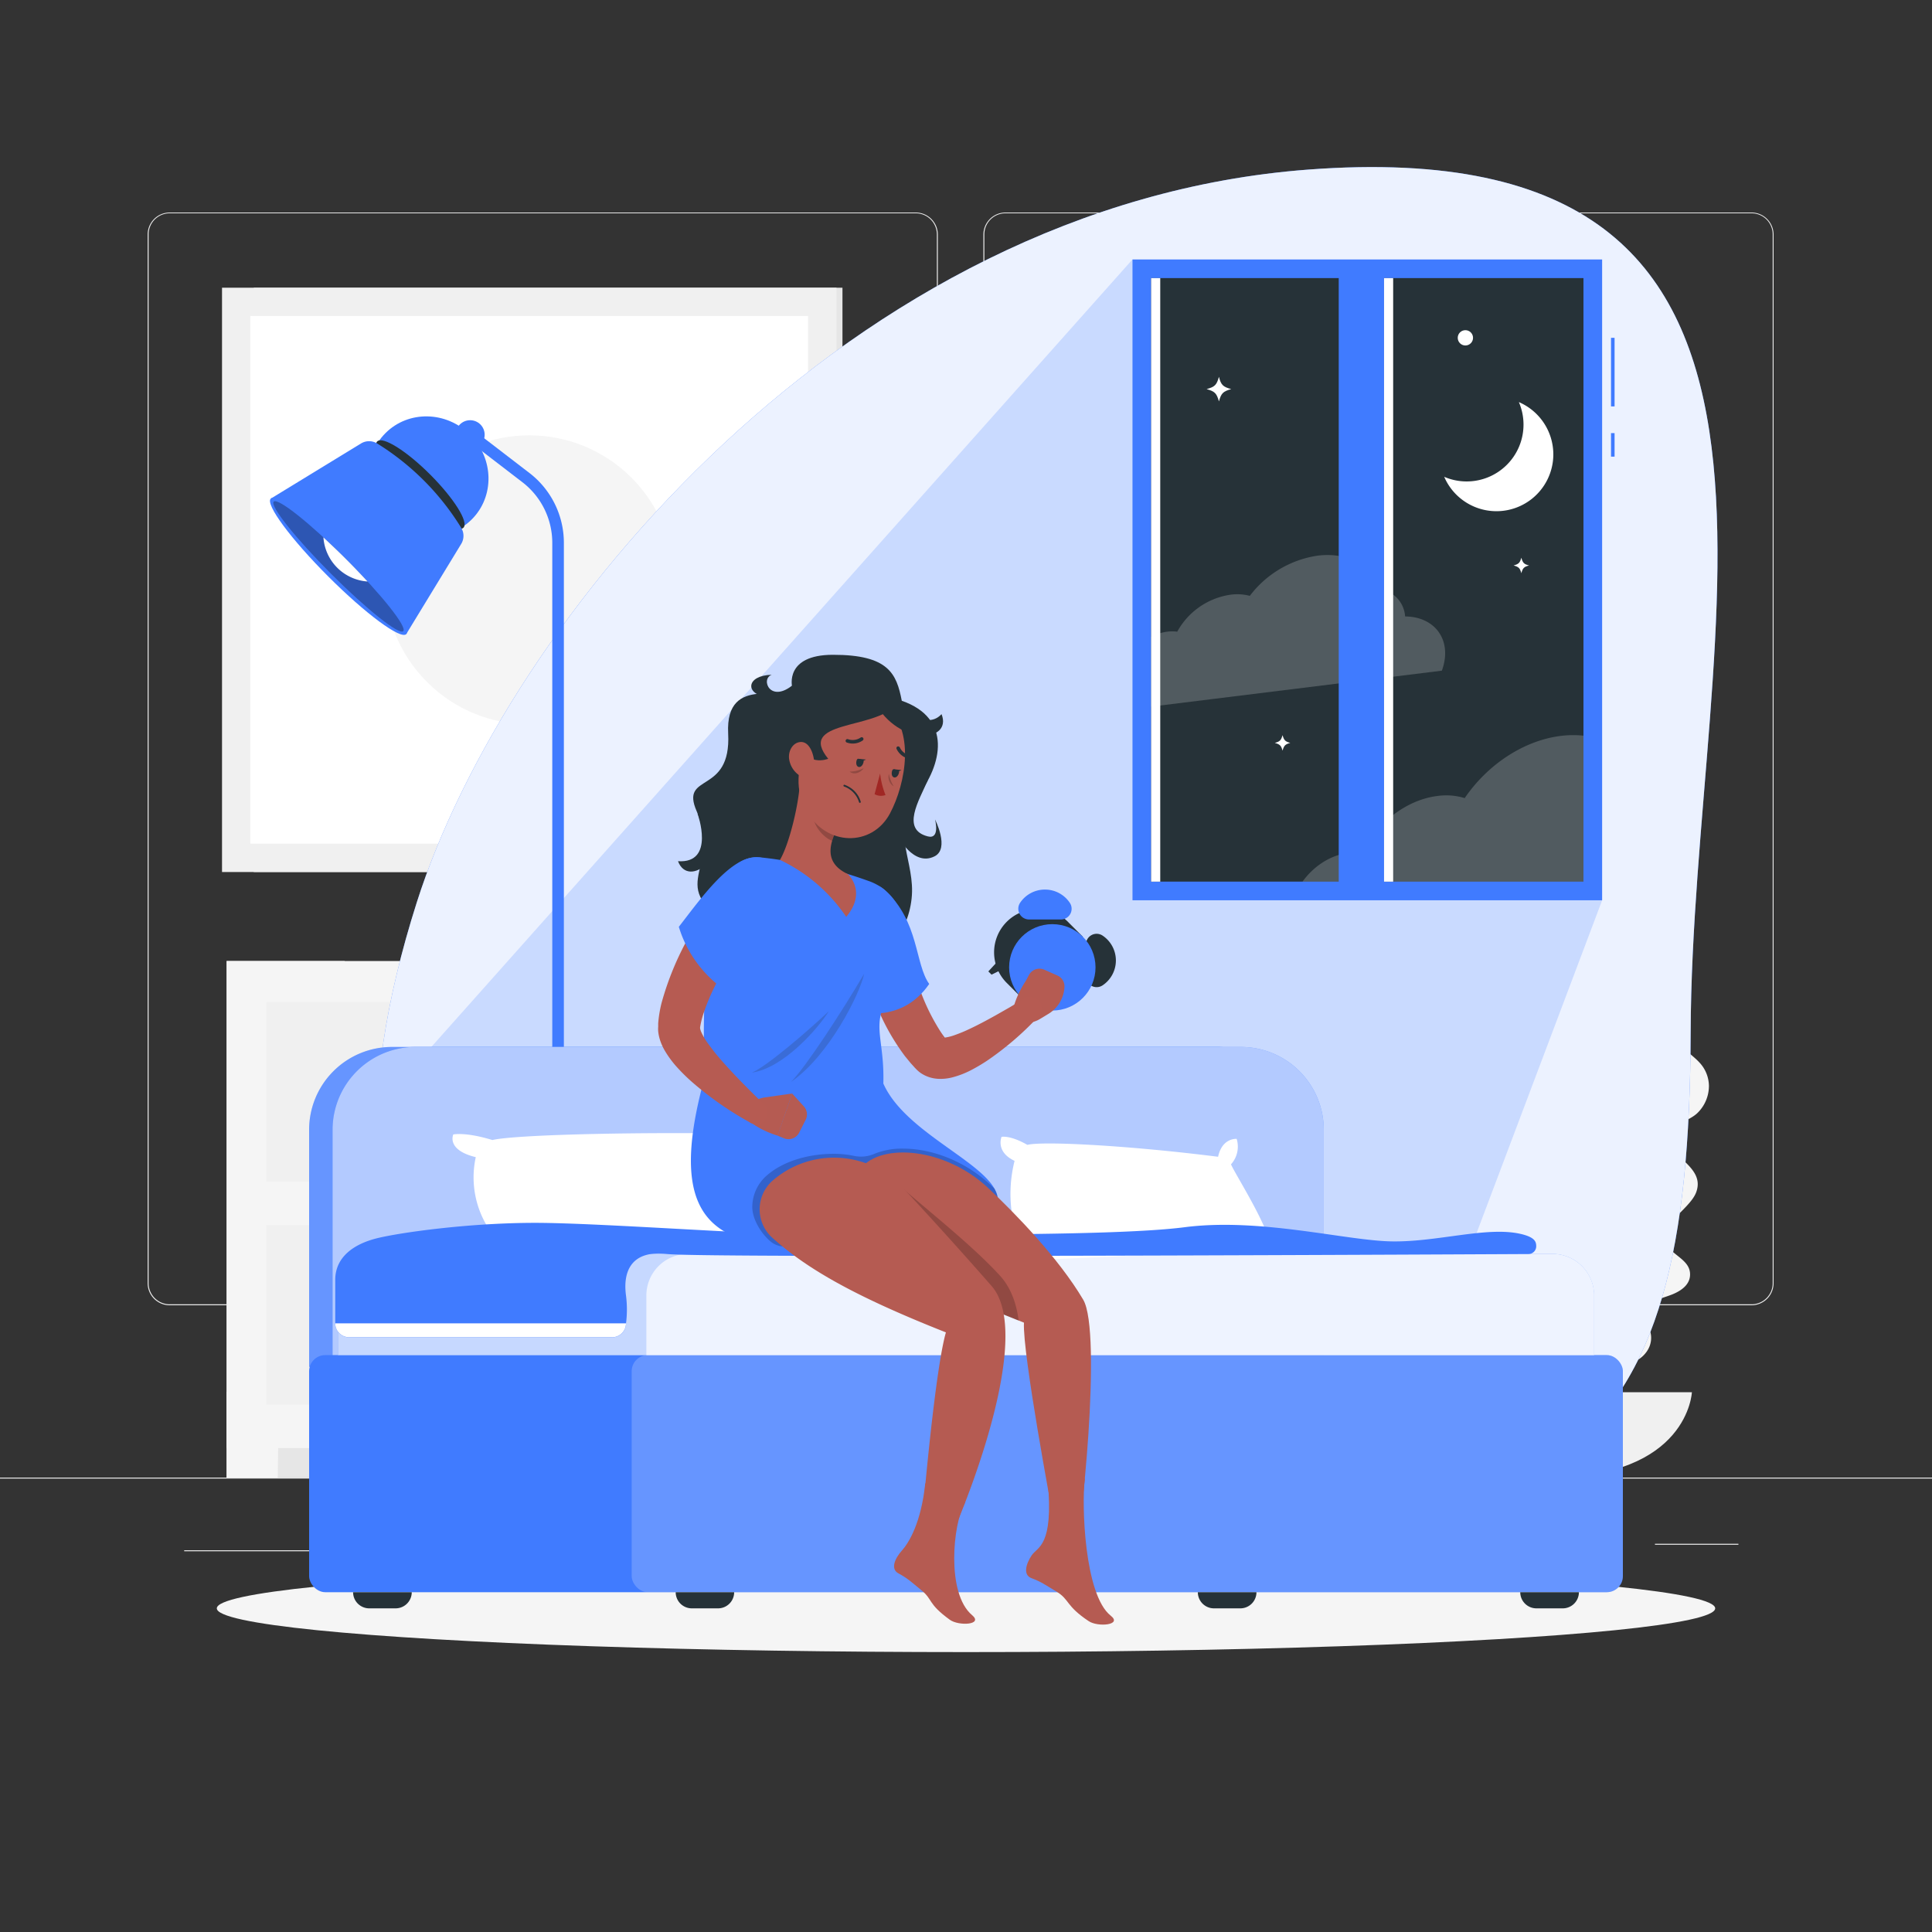 <svg xmlns="http://www.w3.org/2000/svg" xmlns:xlink="http://www.w3.org/1999/xlink" viewBox="0 0 500 500"><rect x="0" y="0" width="500" height="500" fill="#333333" stroke="none"/><defs><clippath id="clip-path"><rect x="275.76" y="94.12" width="156.19" height="111.89" transform="translate(503.92 -203.79) rotate(90)" style="fill:none"></rect></clippath></defs><g id="background-complete"><rect y="382.4" width="500" height="0.25" style="fill:#ebebeb"></rect><rect x="90.46" y="391.92" width="24.87" height="0.25" style="fill:#ebebeb"></rect><rect x="152.33" y="389.21" width="27.5" height="0.25" style="fill:#ebebeb"></rect><rect x="47.67" y="401.21" width="58.11" height="0.25" style="fill:#ebebeb"></rect><rect x="428.3" y="399.53" width="21.6" height="0.25" style="fill:#ebebeb"></rect><rect x="214.79" y="391.14" width="27.93" height="0.25" style="fill:#ebebeb"></rect><rect x="300.67" y="395.31" width="70.22" height="0.25" style="fill:#ebebeb"></rect><path d="M237,337.8H43.91a5.71,5.71,0,0,1-5.7-5.71V60.66A5.71,5.71,0,0,1,43.91,55H237a5.71,5.71,0,0,1,5.71,5.71V332.09A5.71,5.71,0,0,1,237,337.8ZM43.91,55.2a5.46,5.46,0,0,0-5.45,5.46V332.09a5.46,5.46,0,0,0,5.45,5.46H237a5.47,5.47,0,0,0,5.46-5.46V60.66A5.47,5.47,0,0,0,237,55.2Z" style="fill:#ebebeb"></path><path d="M453.31,337.8H260.21a5.72,5.72,0,0,1-5.71-5.71V60.66A5.72,5.72,0,0,1,260.21,55h193.1A5.71,5.71,0,0,1,459,60.66V332.09A5.71,5.71,0,0,1,453.31,337.8ZM260.21,55.2a5.47,5.47,0,0,0-5.46,5.46V332.09a5.47,5.47,0,0,0,5.46,5.46h193.1a5.47,5.47,0,0,0,5.46-5.46V60.66a5.47,5.47,0,0,0-5.46-5.46Z" style="fill:#ebebeb"></path><rect x="58.64" y="248.72" width="30.57" height="133.68" transform="translate(147.86 631.11) rotate(180)" style="fill:#e6e6e6"></rect><polygon points="71.88 382.4 58.64 382.4 58.64 360.21 72.2 360.21 71.88 382.4" style="fill:#f5f5f5"></polygon><rect x="234.85" y="248.72" width="30.57" height="133.68" transform="translate(500.28 631.11) rotate(180)" style="fill:#e6e6e6"></rect><rect x="58.64" y="248.72" width="187.76" height="126.05" transform="translate(305.05 623.48) rotate(180)" style="fill:#f5f5f5"></rect><polygon points="233.17 382.4 246.41 382.4 246.41 360.21 232.85 360.21 233.17 382.4" style="fill:#f5f5f5"></polygon><rect x="68.91" y="259.32" width="167.22" height="46.49" transform="translate(305.05 565.13) rotate(180)" style="fill:#f0f0f0"></rect><rect x="68.91" y="317.04" width="167.22" height="46.49" transform="translate(305.05 680.57) rotate(180)" style="fill:#f0f0f0"></rect><path d="M366.42,287.43c2.9,1.46,10.78-.1,8.16,5.23a45.46,45.46,0,0,1-5.39,7.82c-2.93,3.62-2.38,7.54,1.09,9a4.26,4.26,0,0,1,1.91,1.33c1.6,2.29-2.17,5.36-4,7.65s-2.6,4.54-1.23,6.25c1.51,1.88,4.65,1.19,7.15,1.76,6,1.36-.17,9.65.47,13.91.44,2.91,2.8,3.73,6,4.14,2.62.33,6.12.57,6.26,3.25.13,2.33-2.9,5-3.69,7.41a7.62,7.62,0,0,0,.58,6.43,7.05,7.05,0,0,0,4.72,3.09c3,.63,7.48,0,7.69,3.33.1,1.5-.95,2.83-.22,4.21a4.75,4.75,0,0,0,3.49,2.05,25.37,25.37,0,0,0,8.58-.15c3.49-.64,8.65-3.72,6.76-6.68a4.1,4.1,0,0,0-2.71-1.56c-.83-.17-3.28.1-3.59-.47s.53-2.75.56-3.54a16.51,16.51,0,0,0-1-6.41,19.61,19.61,0,0,0-4.51-7.14c-.83-.84-2.15-1.46-2.32-2.68s.6-2.57,1.45-3.76c1.33-1.88,3.4-3.68,4.15-5.69,1.18-3.17-1.67-4.17-4.31-4.89-2.39-.65-5.54-1.49-4.72-4.39.58-2.09,3.22-3.8,4-5.85,1.06-2.74-1.52-2.84-3.38-3.82-2.41-1.27-3-3.54-2.14-6.41,1.44-4.74,10.13-11.43,5.68-14.51-1.13-.78-2.18-1.05-2.86-2.22s-.83-2.82-1.77-4c-1.5-1.82-4.59-2.12-6.21-3.8-3.32-3.45,3.85-9.56-2.69-11a7.86,7.86,0,0,1-3.82-1.58c-.6-.56-1.09-3.26-1.76-3.45-3-.84-8.41,5-10.11,6.78C370.61,279.26,363,285.69,366.42,287.43Z" style="fill:#e0e0e0"></path><path d="M417.9,367.76c-1.78-3.3-9.57-6.59-4.4-10.42a43.06,43.06,0,0,1,8.94-4.66c4.52-1.89,6.13-6.25,3.84-9.86a5.61,5.61,0,0,1-1-2.56c-.18-3.33,4.79-4.13,7.65-5.33s4.72-3,4.43-5.64c-.33-2.86-3.48-4.11-5.37-6.24-4.58-5.13,5.31-9.78,7-14.54,1.17-3.25-.48-5.55-3.09-8-2.13-2-5.09-4.39-3.78-7.23,1.13-2.45,5.21-3.27,7.22-5.28a9.78,9.78,0,0,0,2.93-7,9,9,0,0,0-2.51-6.08c-2.29-2.5-6.61-4.63-5-8.2.72-1.59,2.35-2.3,2.45-4.17a6.07,6.07,0,0,0-2-4.27,25.65,25.65,0,0,0-7.65-5.17c-3.42-1.52-9.62-1.57-9.54,2.65a5.18,5.18,0,0,0,1.56,3.27c.65.69,2.94,1.94,2.91,2.71s-1.93,2.49-2.39,3.28a21.77,21.77,0,0,0-2.53,7.19,27.12,27.12,0,0,0,.15,10.12c.29,1.37,1.12,2.82.62,4.18s-1.91,2.26-3.29,2.95c-2.19,1.1-5,1.65-6.72,3.25-2.73,2.51-.75,5.31,1.2,7.69,1.76,2.14,4.08,4.95,1.81,7.42-1.63,1.78-4.88,1.9-6.67,3.5-2.4,2.14-.18,3.86.93,6,1.45,2.8.77,5.5-1.54,7.9-3.81,4-15.05,5.41-12.78,11.33.58,1.5,1.36,2.42,1.33,4.05s-.77,3.4-.55,5.16c.35,2.78,2.92,5,3.45,7.74,1.08,5.59-8.52,7.4-3.52,12.95a9.33,9.33,0,0,1,2.52,4c.23,1-.79,4-.29,4.63,2.2,2.72,10.09.12,12.55-.67C409.83,373.53,420,371.69,417.9,367.76Z" style="fill:#f5f5f5"></path><path d="M437.86,360.31s-.94,22.09-37.1,22.09-37.1-22.09-37.1-22.09Z" style="fill:#f0f0f0"></path><rect x="65.67" y="74.45" width="152.36" height="151.22" transform="translate(283.7 300.13) rotate(180)" style="fill:#e6e6e6"></rect><rect x="57.45" y="74.45" width="159.02" height="151.22" transform="translate(273.93 300.13) rotate(180)" style="fill:#f0f0f0"></rect><rect x="68.69" y="77.9" width="136.54" height="144.34" transform="translate(287.03 13.1) rotate(90)" style="fill:#fff"></rect><circle cx="136.97" cy="150.07" r="37.4" transform="translate(-66 140.8) rotate(-45)" style="fill:#f5f5f5"></circle></g><g id="background-simple"><path d="M338.56,43.89C220,52.79,131,160.62,107.85,233.58c-32.26,101.46,7.88,163.91,155.5,167,142.63,3,173.84-21.94,174.19-133.3C437.88,160.7,483.07,33,338.56,43.89Z" style="fill:#407BFF"></path><path d="M338.56,43.89C220,52.79,131,160.62,107.85,233.58c-32.26,101.46,7.88,163.91,155.5,167,142.63,3,173.84-21.94,174.19-133.3C437.88,160.7,483.07,33,338.56,43.89Z" style="fill:#fff;opacity:0.9"></path></g><g id="Shadow"><ellipse id="path" cx="250" cy="416.24" rx="193.89" ry="11.32" style="fill:#f5f5f5"></ellipse></g><g id="Window"><polygon points="293.08 67.15 97.57 286.74 363.68 368.04 414.63 232.99 293.08 67.15" style="fill:#407BFF;opacity:0.2"></polygon><rect x="416.93" y="112.09" width="0.92" height="6.09" style="fill:#407BFF"></rect><rect x="416.93" y="87.43" width="0.92" height="17.75" style="fill:#407BFF"></rect><rect x="293.09" y="67.15" width="121.54" height="165.84" style="fill:#407BFF"></rect><rect x="275.76" y="94.12" width="156.19" height="111.89" transform="translate(503.92 -203.79) rotate(90)" style="fill:#263238"></rect><g style="clip-path:url(#clip-path)"><path d="M363.64,159.54a7.62,7.62,0,0,0-6.76-7.09h0c-1.82-6-7.92-9.63-15.86-8.65a26.93,26.93,0,0,0-17.57,10.41h0a12.68,12.68,0,0,0-5-.3,18.79,18.79,0,0,0-13.78,9.57,9.7,9.7,0,0,0-2.59,0c-5,.62-9.56,4.75-10.38,9.27h0c-3.24,1.73-5.78,4.83-6.3,8.12a6.65,6.65,0,0,0,.34,3.51l87.41-10.81a13.82,13.82,0,0,0,.7-2.65C374.9,164.33,370.42,159.56,363.64,159.54Z" style="fill:#fff;opacity:0.2"></path><path d="M436,215.79c-.37-5.92-4.09-10.25-9.58-11.34h0c-2.57-9.52-11.22-15.38-22.48-14-9.76,1.21-19.07,7.57-24.88,16.1h0A16.31,16.31,0,0,0,372,206c-8.16,1-15.86,7.15-19.52,14.86a11.76,11.76,0,0,0-3.67-.1c-7,.87-13.55,7.3-14.71,14.44h0a18.24,18.24,0,0,0-8.92,12.7,11.52,11.52,0,0,0,.48,5.56l123.86-15.32a23.37,23.37,0,0,0,1-4.17C452,223.59,445.65,216,436,215.79Z" style="fill:#fff;opacity:0.2"></path></g><rect x="273.23" y="144.2" width="158.2" height="11.73" transform="translate(502.39 -202.26) rotate(90)" style="fill:#407BFF"></rect><rect x="281.28" y="148.89" width="156.19" height="2.36" transform="translate(509.44 -209.3) rotate(90)" style="fill:#fff"></rect><rect x="221" y="148.89" width="156.19" height="2.36" transform="translate(449.16 -149.02) rotate(90)" style="fill:#fff"></rect><path d="M402,117.6a14.72,14.72,0,0,1-28.24,5.8,14.71,14.71,0,0,0,19.32-19.34A14.74,14.74,0,0,1,402,117.6Z" style="fill:#fff"></path><path d="M318.64,100.7c-2.12.59-2.6,1.07-3.18,3.19-.59-2.12-1.07-2.6-3.19-3.19,2.12-.58,2.6-1.06,3.19-3.18C316,99.64,316.52,100.12,318.64,100.7Z" style="fill:#fff"></path><circle cx="379.24" cy="87.43" r="1.98" style="fill:#fff"></circle><path d="M395.72,146.34c-1.33.36-1.62.66-2,2-.36-1.32-.66-1.62-2-2,1.32-.37,1.62-.66,2-2C394.1,145.68,394.39,146,395.72,146.34Z" style="fill:#fff"></path><path d="M333.92,192.26c-1.32.37-1.61.66-2,2-.36-1.32-.66-1.61-2-2,1.32-.36,1.62-.66,2-2C332.31,191.6,332.6,191.9,333.92,192.26Z" style="fill:#fff"></path></g><g id="Lamp"><ellipse cx="110.93" cy="123.25" rx="15.19" ry="15.79" transform="translate(-54.66 114.54) rotate(-45)" style="fill:#407BFF"></ellipse><path d="M119.94,136.57c-1.43,1.42-7.58-2.42-13.74-8.59s-10-12.31-8.59-13.74,7.58,2.42,13.74,8.59S121.36,135.15,119.94,136.57Z" style="fill:#263238"></path><path d="M105.13,164.11,70.07,129.05l23.38-14.29a4,4,0,0,1,4.14,0,66.9,66.9,0,0,1,21.76,21.82,4,4,0,0,1,0,4.2Z" style="fill:#407BFF"></path><path d="M105.13,164.11c-1.46,1.45-10.48-5.22-20.16-14.9s-16.35-18.7-14.9-20.16,10.48,5.22,20.16,14.9S106.58,162.65,105.13,164.11Z" style="fill:#407BFF"></path><path d="M104.36,163.34c-1.06,1.06-9.43-5.58-18.68-14.84s-15.9-17.62-14.84-18.68,9.42,5.58,18.68,14.84S105.42,162.28,104.36,163.34Z" style="opacity:0.3"></path><path d="M89.52,144.66c-2-2-4-3.89-5.82-5.59a12.29,12.29,0,0,0,11.42,11.42C93.41,148.64,91.53,146.67,89.52,144.66Z" style="fill:#fff"></path><circle cx="121.67" cy="112.51" r="3.76" style="fill:#407BFF"></circle><path d="M144.43,408.72a1.5,1.5,0,0,1-1.5-1.5V140.42a19.8,19.8,0,0,0-7.69-15.59L120.75,113.7a1.5,1.5,0,0,1,1.83-2.38l14.49,11.13a22.79,22.79,0,0,1,8.86,18v266.8A1.5,1.5,0,0,1,144.43,408.72Z" style="fill:#407BFF"></path><path d="M157.22,411.36H131.63a3.12,3.12,0,0,1-3.11-3.11h0a3.12,3.12,0,0,1,3.11-3.11h25.59a3.12,3.12,0,0,1,3.11,3.11h0A3.12,3.12,0,0,1,157.22,411.36Z" style="fill:#407BFF"></path></g><g id="Bed"><path d="M80,270.95H336.52a0,0,0,0,1,0,0v61.36a21.44,21.44,0,0,1-21.44,21.44H101.44A21.44,21.44,0,0,1,80,332.31V270.95A0,0,0,0,1,80,270.95Z" transform="translate(416.52 624.7) rotate(180)" style="fill:#407BFF"></path><path d="M80,270.95H336.52a0,0,0,0,1,0,0v61.36a21.44,21.44,0,0,1-21.44,21.44H101.44A21.44,21.44,0,0,1,80,332.31V270.95A0,0,0,0,1,80,270.95Z" transform="translate(416.52 624.7) rotate(180)" style="fill:#fff;opacity:0.2"></path><path d="M86.07,270.95H342.59a0,0,0,0,1,0,0v61.36a21.44,21.44,0,0,1-21.44,21.44H107.51a21.44,21.44,0,0,1-21.44-21.44V270.95A0,0,0,0,1,86.07,270.95Z" transform="translate(428.66 624.7) rotate(180)" style="fill:#407BFF"></path><path d="M86.07,270.95H342.59a0,0,0,0,1,0,0v61.36a21.44,21.44,0,0,1-21.44,21.44H107.51a21.44,21.44,0,0,1-21.44-21.44V270.95A0,0,0,0,1,86.07,270.95Z" transform="translate(428.66 624.7) rotate(180)" style="fill:#fff;opacity:0.6"></path><rect x="80" y="350.7" width="340" height="61.36" rx="4.17" transform="translate(500 762.76) rotate(180)" style="fill:#407BFF"></rect><rect x="163.48" y="350.7" width="256.52" height="61.36" rx="4.17" transform="translate(583.48 762.76) rotate(180)" style="fill:#fff;opacity:0.2"></rect><path d="M87.46,324.52H412.54a0,0,0,0,1,0,0v15.43a10.75,10.75,0,0,1-10.75,10.75H98.21a10.75,10.75,0,0,1-10.75-10.75V324.52A0,0,0,0,1,87.46,324.52Z" transform="translate(500 675.22) rotate(180)" style="fill:#407BFF"></path><path d="M87.46,324.52H412.54a0,0,0,0,1,0,0v15.43a10.75,10.75,0,0,1-10.75,10.75H98.21a10.75,10.75,0,0,1-10.75-10.75V324.52A0,0,0,0,1,87.46,324.52Z" transform="translate(500 675.22) rotate(180)" style="fill:#fff;opacity:0.7"></path><path d="M167.28,324.52H412.54a0,0,0,0,1,0,0v15.43a10.75,10.75,0,0,1-10.75,10.75H178a10.75,10.75,0,0,1-10.75-10.75V324.52A0,0,0,0,1,167.28,324.52Z" transform="translate(579.82 675.22) rotate(180)" style="fill:#fff;opacity:0.7"></path><path d="M397.61,416.24h6.83a4.18,4.18,0,0,0,4.18-4.18H393.44A4.18,4.18,0,0,0,397.61,416.24Z" style="fill:#263238"></path><path d="M179,416.24h6.83a4.17,4.17,0,0,0,4.17-4.18H174.87A4.17,4.17,0,0,0,179,416.24Z" style="fill:#263238"></path><path d="M95.56,416.24h6.83a4.18,4.18,0,0,0,4.17-4.18H91.38A4.18,4.18,0,0,0,95.56,416.24Z" style="fill:#263238"></path><path d="M314.13,416.24H321a4.17,4.17,0,0,0,4.17-4.18H310A4.17,4.17,0,0,0,314.13,416.24Z" style="fill:#263238"></path><path d="M224.07,323.38c-.76-5.57-16.44-25.81-18.34-28.21a5,5,0,0,0,1.26-6.7s-5.56,0-6.45,5.06c-34.15-.76-67.29.12-73.11,1.51-7-2.15-10.12-1.44-10.12-1.44s-1.89,4,5.82,5.87a24.45,24.45,0,0,0,8.1,23.91Z" style="fill:#fff"></path><path d="M329,323.38c-.34-5.53-9.37-19.53-10.42-22.05a6.83,6.83,0,0,0,1.47-6.59s-3.74-.35-4.81,4.63c-22.92-2.9-45.32-4.1-49.36-3.08-4.49-2.57-6.68-2.07-6.68-2.07s-1.65,3.84,3.37,6.21A35.07,35.07,0,0,0,266,326.16Z" style="fill:#fff"></path><path d="M97.52,320.47c5.9-1.47,23.76-4,41-4s62.11,3.46,76.44,3.14,72,.53,91.56-2,41.66,3.44,53.55,3.66,24.67-3.94,33.45-1.94c3.81.87,4.05,2.1,4.05,3.21a2,2,0,0,1-2,2s-213.51,1.13-222.81,0-11.61,4.4-10.75,10.75a28.22,28.22,0,0,1,0,7.21,3.6,3.6,0,0,1-3.6,3.6H90.37a3.61,3.61,0,0,1-3.61-3.6V331.23C86.76,325.28,91.63,321.94,97.52,320.47Z" style="fill:#407BFF"></path><path d="M162,342.48a3.6,3.6,0,0,1-3.6,3.6H90.37a3.61,3.61,0,0,1-3.61-3.6Z" style="fill:#fff"></path></g><g id="Character"><path d="M205,177.72c-.77,4.85-17.39-4-16.55,12.13s-12.63,9.92-8.13,20.15c7.06,16.07-10.6,19.53,13,31.66,19.34,10,40.41,10.18,42.6-9.08,1.09-9.63-5.71-17.45,1.21-26.1s9.23-20.63-3.75-25.12c-1.35-7-3.4-11.92-17.85-11.9C203,169.48,205,177.72,205,177.72Z" style="fill:#263238"></path><path d="M205.51,177c-6.1,5.32-8.83-1.28-5.79-2.37-6.69.18-6.87,5-1.5,5.69S208.37,182.1,205.51,177Z" style="fill:#263238"></path><path d="M240.13,201.9c-2.3,5.28-7,12.79,0,14.56,3.24.82,1.86-4.37,1.86-4.37s3.86,7.53-.13,9.53c-5.5,2.76-9.54-5.34-9.54-5.34S233.47,204.58,240.13,201.9Z" style="fill:#263238"></path><path d="M276.57,238.76a11.19,11.19,0,1,0-15.82,15.82l3.68,3.68,15.82-15.82Z" style="fill:#263238"></path><polygon points="265.95 261.58 266.79 262.42 270.73 258.78 267.91 257.62 265.95 261.58" style="fill:#263238"></polygon><path d="M288.79,248.57a7.73,7.73,0,0,0-3.43-6.43,2.77,2.77,0,0,0-4.32,2.3v8.26a2.77,2.77,0,0,0,4.32,2.3A7.73,7.73,0,0,0,288.79,248.57Z" style="fill:#263238"></path><circle cx="272.34" cy="250.35" r="11.18" style="fill:#407BFF"></circle><path d="M270.43,230.22a7.72,7.72,0,0,0-6.43,3.42,2.78,2.78,0,0,0,2.3,4.32h8.26a2.77,2.77,0,0,0,2.3-4.32A7.72,7.72,0,0,0,270.43,230.22Z" style="fill:#407BFF"></path><polygon points="256.61 252.24 255.78 251.4 259.41 247.47 260.57 250.28 256.61 252.24" style="fill:#263238"></polygon><path d="M273.68,252.47l-3.39-1.5a3.09,3.09,0,0,0-4,1.36l-.86,1.6s-3.62,5.22-3.51,9.93l1.23.45a7,7,0,0,0,6.05-.63l2.18-1.32a8.62,8.62,0,0,0,4.1-6.91h0A3.06,3.06,0,0,0,273.68,252.47Z" style="fill:#b55b52"></path><path d="M233.81,238.49c.07.46.17,1.16.27,1.76l.33,1.89c.22,1.26.48,2.53.77,3.78.58,2.51,1.22,5,2,7.43a53.47,53.47,0,0,0,6.11,13.44c.32.5.67,1,1,1.44l.53.68.14.17.06.09-.05-.06a2.42,2.42,0,0,0-.36-.27,1.9,1.9,0,0,0-.67-.29c-.15,0-.24,0-.23,0s.31.08.68,0a12.83,12.83,0,0,0,2.93-.76,35.11,35.11,0,0,0,3.4-1.41c2.31-1.07,4.65-2.33,7-3.64l3.51-2,3.47-2.07.1-.07a3,3,0,0,1,3.74,4.69,78.42,78.42,0,0,1-13.18,11.28,45.91,45.91,0,0,1-4,2.36,23.5,23.5,0,0,1-4.92,1.9,12.37,12.37,0,0,1-3.44.38,9.42,9.42,0,0,1-2.27-.36,8.9,8.9,0,0,1-2.52-1.2,8.77,8.77,0,0,1-1.14-1l-.23-.24-.11-.11-.2-.23-.81-.89c-.51-.61-1-1.22-1.52-1.85a58,58,0,0,1-8.51-16.21,78.42,78.42,0,0,1-2.45-8.55c-.33-1.44-.62-2.89-.88-4.34-.13-.73-.25-1.47-.35-2.21s-.19-1.44-.28-2.35a6.07,6.07,0,0,1,12-1.41Z" style="fill:#b65b52"></path><path d="M229,230.36c8.89,8.09,7.75,19.1,11.48,24.29-7.41,10.74-18.93,7-18.93,7S219.11,221.38,229,230.36Z" style="fill:#407BFF"></path><path d="M258.18,309.79c-1.49-8.53-23.77-16.22-29.57-29.37h0c.27-9.73-2.12-13.58-.36-18.94,8.46-3.55,4.3-13.58,5.25-17.35A13.53,13.53,0,0,0,225,228.07c-1.81-.65-3.72-1.3-5.58-1.87a126,126,0,0,0-17.54-3.65c-1.69-.27-3.35-.48-4.93-.64-5.89-.62-9.57,4.18-11,9.92-3.74,14.88-4.36,34.33-3.38,46.24-12.84,45.76,8.27,46.58,46.4,44C241.34,321.19,260.28,321.89,258.18,309.79Z" style="fill:#407BFF"></path><path d="M258.18,309.79a6.72,6.72,0,0,0-.81-2.16v0l-1.05-1c-6.27-5.87-14.74-9.37-22.64-9.37a19,19,0,0,0-7.35,1.33,8.65,8.65,0,0,1-5.21.57,25.67,25.67,0,0,0-5.26-.56c-6.06,0-12.81,1.62-17.39,5.59a10.87,10.87,0,0,0-3.78,8.16c0,3.14,2.19,6.69,4.53,8.78h0a6,6,0,0,0,3.58,1.5c7.34.53,16.14.08,26.1-.6C241.34,321.19,260.28,321.89,258.18,309.79Z" style="opacity:0.2"></path><path d="M214.5,261.7c-5.48,5.17-16.23,14.42-19.91,15.88C202.76,276.48,211.86,266,214.5,261.7Z" style="fill:#263238;opacity:0.2"></path><path d="M223.65,252c-5.72,9.73-15.13,24.19-18.93,28C214.65,273.12,222.59,257.08,223.65,252Z" style="fill:#263238;opacity:0.2"></path><path d="M207,202.54c-.29,5.86-2.81,16.08-5.15,20A42.85,42.85,0,0,1,219,237.28c5.5-6.54.4-11.08.4-11.08-6-2.81-4.85-7.45-2.84-11.6Z" style="fill:#b55b52"></path><path d="M211.3,207.82l5.24,6.77a18.53,18.53,0,0,0-1.19,3c-2.33-.85-5.09-4.17-4.82-6.75A8.73,8.73,0,0,1,211.3,207.82Z" style="opacity:0.2"></path><path d="M208.44,190.58c-1.93,9.45-2.94,13.41.39,19.41,5,9,16.82,9.26,21.48.56,4.19-7.83,6.64-22-1.3-28.05S210.37,181.13,208.44,190.58Z" style="fill:#b55b52"></path><path d="M231.74,182.51c-5.4,6.33-25.57,3.87-17.4,13.86,0,0-5.84,2.43-8-4.76S219.64,170.31,231.74,182.51Z" style="fill:#263238"></path><path d="M226.34,181.72c6.52,11.72,20.2,10.26,17.33,3.1-4.45,4.79-11.68-3.1-11.68-3.1Z" style="fill:#263238"></path><path d="M186.18,208.88c3.08,13.05-8,21.19-10.71,14,9.74.63,5.07-12.26,5.07-12.26Z" style="fill:#263238"></path><path d="M230.05,200.29a9.46,9.46,0,0,0,1.25,3.22A2.84,2.84,0,0,1,230.05,200.29Z" style="opacity:0.2"></path><path d="M223.52,198.8a8.27,8.27,0,0,1-3.63.9C221.3,200.81,223.09,199.58,223.52,198.8Z" style="opacity:0.2"></path><path d="M221.67,196.87c-.2.75,0,1.47.53,1.61s1.06-.38,1.26-1.14-.2-.66-.7-.8S221.87,196.11,221.67,196.87Z" style="fill:#263238"></path><path d="M227.77,200.19a21.08,21.08,0,0,0,1.4,5.56,3.38,3.38,0,0,1-2.83-.22Z" style="fill:#a02724"></path><path d="M219.78,203.68a6.92,6.92,0,0,0-1.19-.57.22.22,0,0,0-.29.13.23.23,0,0,0,.13.3,6.2,6.2,0,0,1,3.88,4.06.23.23,0,0,0,.27.17.22.22,0,0,0,.18-.27A6.44,6.44,0,0,0,219.78,203.68Z" style="fill:#263238"></path><path d="M204.29,196.8a6.18,6.18,0,0,0,3,4.13c2,1,3.51-1,3.43-3.48-.07-2.21-1.17-5.41-3.37-5.42S203.78,194.53,204.29,196.8Z" style="fill:#b55b52"></path><path d="M223.12,190.8a.51.51,0,0,0-.36.06,3.65,3.65,0,0,1-3.3.44.46.46,0,0,0-.37.84,4.55,4.55,0,0,0,4.17-.5.48.48,0,0,0,.14-.64A.51.51,0,0,0,223.12,190.8Z" style="fill:#263238"></path><path d="M232.59,193.2a.45.45,0,0,0-.34,0,.46.46,0,0,0-.21.62,4.55,4.55,0,0,0,3.32,2.56.45.45,0,0,0,.51-.4.46.46,0,0,0-.4-.51,3.66,3.66,0,0,1-2.61-2.06A.48.48,0,0,0,232.59,193.2Z" style="fill:#263238"></path><path d="M222.12,196.37l2,.2S222.32,197.62,222.12,196.37Z" style="fill:#263238"></path><path d="M230.85,199.58c-.2.75,0,1.47.53,1.61s1.06-.38,1.26-1.13-.2-.67-.7-.81S231.05,198.82,230.85,199.58Z" style="fill:#263238"></path><path d="M231.3,199.08l2,.2S231.5,200.34,231.3,199.08Z" style="fill:#263238"></path><path d="M198,284l7-1-3.74,10.91s-6.12-1.73-9-5.44l.68-1.13A7,7,0,0,1,198,284Z" style="fill:#b55b52"></path><path d="M208.5,289.82l-1.68,3.31a3.08,3.08,0,0,1-3.92,1.46l-1.67-.69L205,283l3.06,3.36A3.09,3.09,0,0,1,208.5,289.82Z" style="fill:#b55b52"></path><path d="M198.11,233.85c-1.54,2.19-3.2,4.59-4.72,6.94s-3,4.75-4.44,7.17-2.74,4.85-3.95,7.28a52.81,52.81,0,0,0-3,7.26,22.13,22.13,0,0,0-.82,3.39l0,.2,0,.1v0a.5.5,0,0,0,0-.16c0-.05,0,0,0,.07a4.23,4.23,0,0,0,.31,1,16.28,16.28,0,0,0,1.73,2.94c.73,1,1.55,2.1,2.42,3.14,3.52,4.17,7.66,8.31,11.73,12.3l.07.07a3,3,0,0,1-3.6,4.8,86,86,0,0,1-15-10.55,48.12,48.12,0,0,1-3.45-3.41,26.33,26.33,0,0,1-3.24-4.31,14.09,14.09,0,0,1-1.38-3.06,11,11,0,0,1-.43-2.1,8.47,8.47,0,0,1,0-1.25v-.49l0-.35a31.9,31.9,0,0,1,.86-5.23,75.91,75.91,0,0,1,7.3-17.55c1.49-2.69,3-5.31,4.71-7.85s3.32-5,5.25-7.56a6.07,6.07,0,0,1,9.81,7.16Z" style="fill:#b65b52"></path><path d="M280.33,336.35c-6.33-10.7-17.52-22.27-24.7-29-11-10.26-27.4-11.7-32.86-5-3.79,4.62-5.38,14.07-.92,18.05C230.42,328,240.46,332.6,265,342.3c-.44,7.84,7.36,49.31,7.36,49.31l5.86,9.07C279.64,398.93,285.34,344.82,280.33,336.35Z" style="fill:#b55b52"></path><path d="M258.83,330.19c-6.91-7.6-18.12-16.45-25.54-22.91A24,24,0,0,0,223.07,302l-.3.34c-3.79,4.62-5.38,14.07-.92,18.05,8.41,7.5,18.22,12.05,41.77,21.37C263,336.76,261.28,332.88,258.83,330.19Z" style="opacity:0.2"></path><path d="M267,402.52c1.51-2.26,5.7-2.27,4.16-19.14,0,0,10-3.56,9.57-.29-.78,5.93-.18,29.62,6.74,35.06,3.07,2.42-3.35,3-5.73,1.39-6-4-4.89-5.57-8.36-7.66-3-1.79-3.84-2.48-6.45-3.46C264.74,407.6,265.47,404.79,267,402.52Z" style="fill:#b55b52"></path><path d="M200,305.5a24.27,24.27,0,0,1,33.65,1.86c6.69,7.21,14.8,16.11,23,25.49,12.15,13.93-10.62,66.08-12,67.83l-5.85-9.07s3.12-36.78,6-46.79c-24.55-9.7-36.31-16.79-44.87-24.44A9.9,9.9,0,0,1,200,305.5Z" style="fill:#b55b52"></path><path d="M233.37,401.33c1.81-2,5-7.13,6.09-17.45,0,0,11.81,2.42,10.17,5.27-3,5.18-4.79,23.18,1.94,28.84,3,2.52-3.44,2.89-5.76,1.2-5.82-4.23-4.28-5.15-7.42-7.7-2.69-2.19-3.46-3-5.91-4.32C230.44,406.05,231.55,403.37,233.37,401.33Z" style="fill:#b55b52"></path><path d="M196.18,221.86c-7-.52-14.92,10.84-20.5,18a30.9,30.9,0,0,0,13.17,17.19c5-6.21,10.45-14.8,12.16-19.77S203.81,222.43,196.18,221.86Z" style="fill:#407BFF"></path></g></svg>